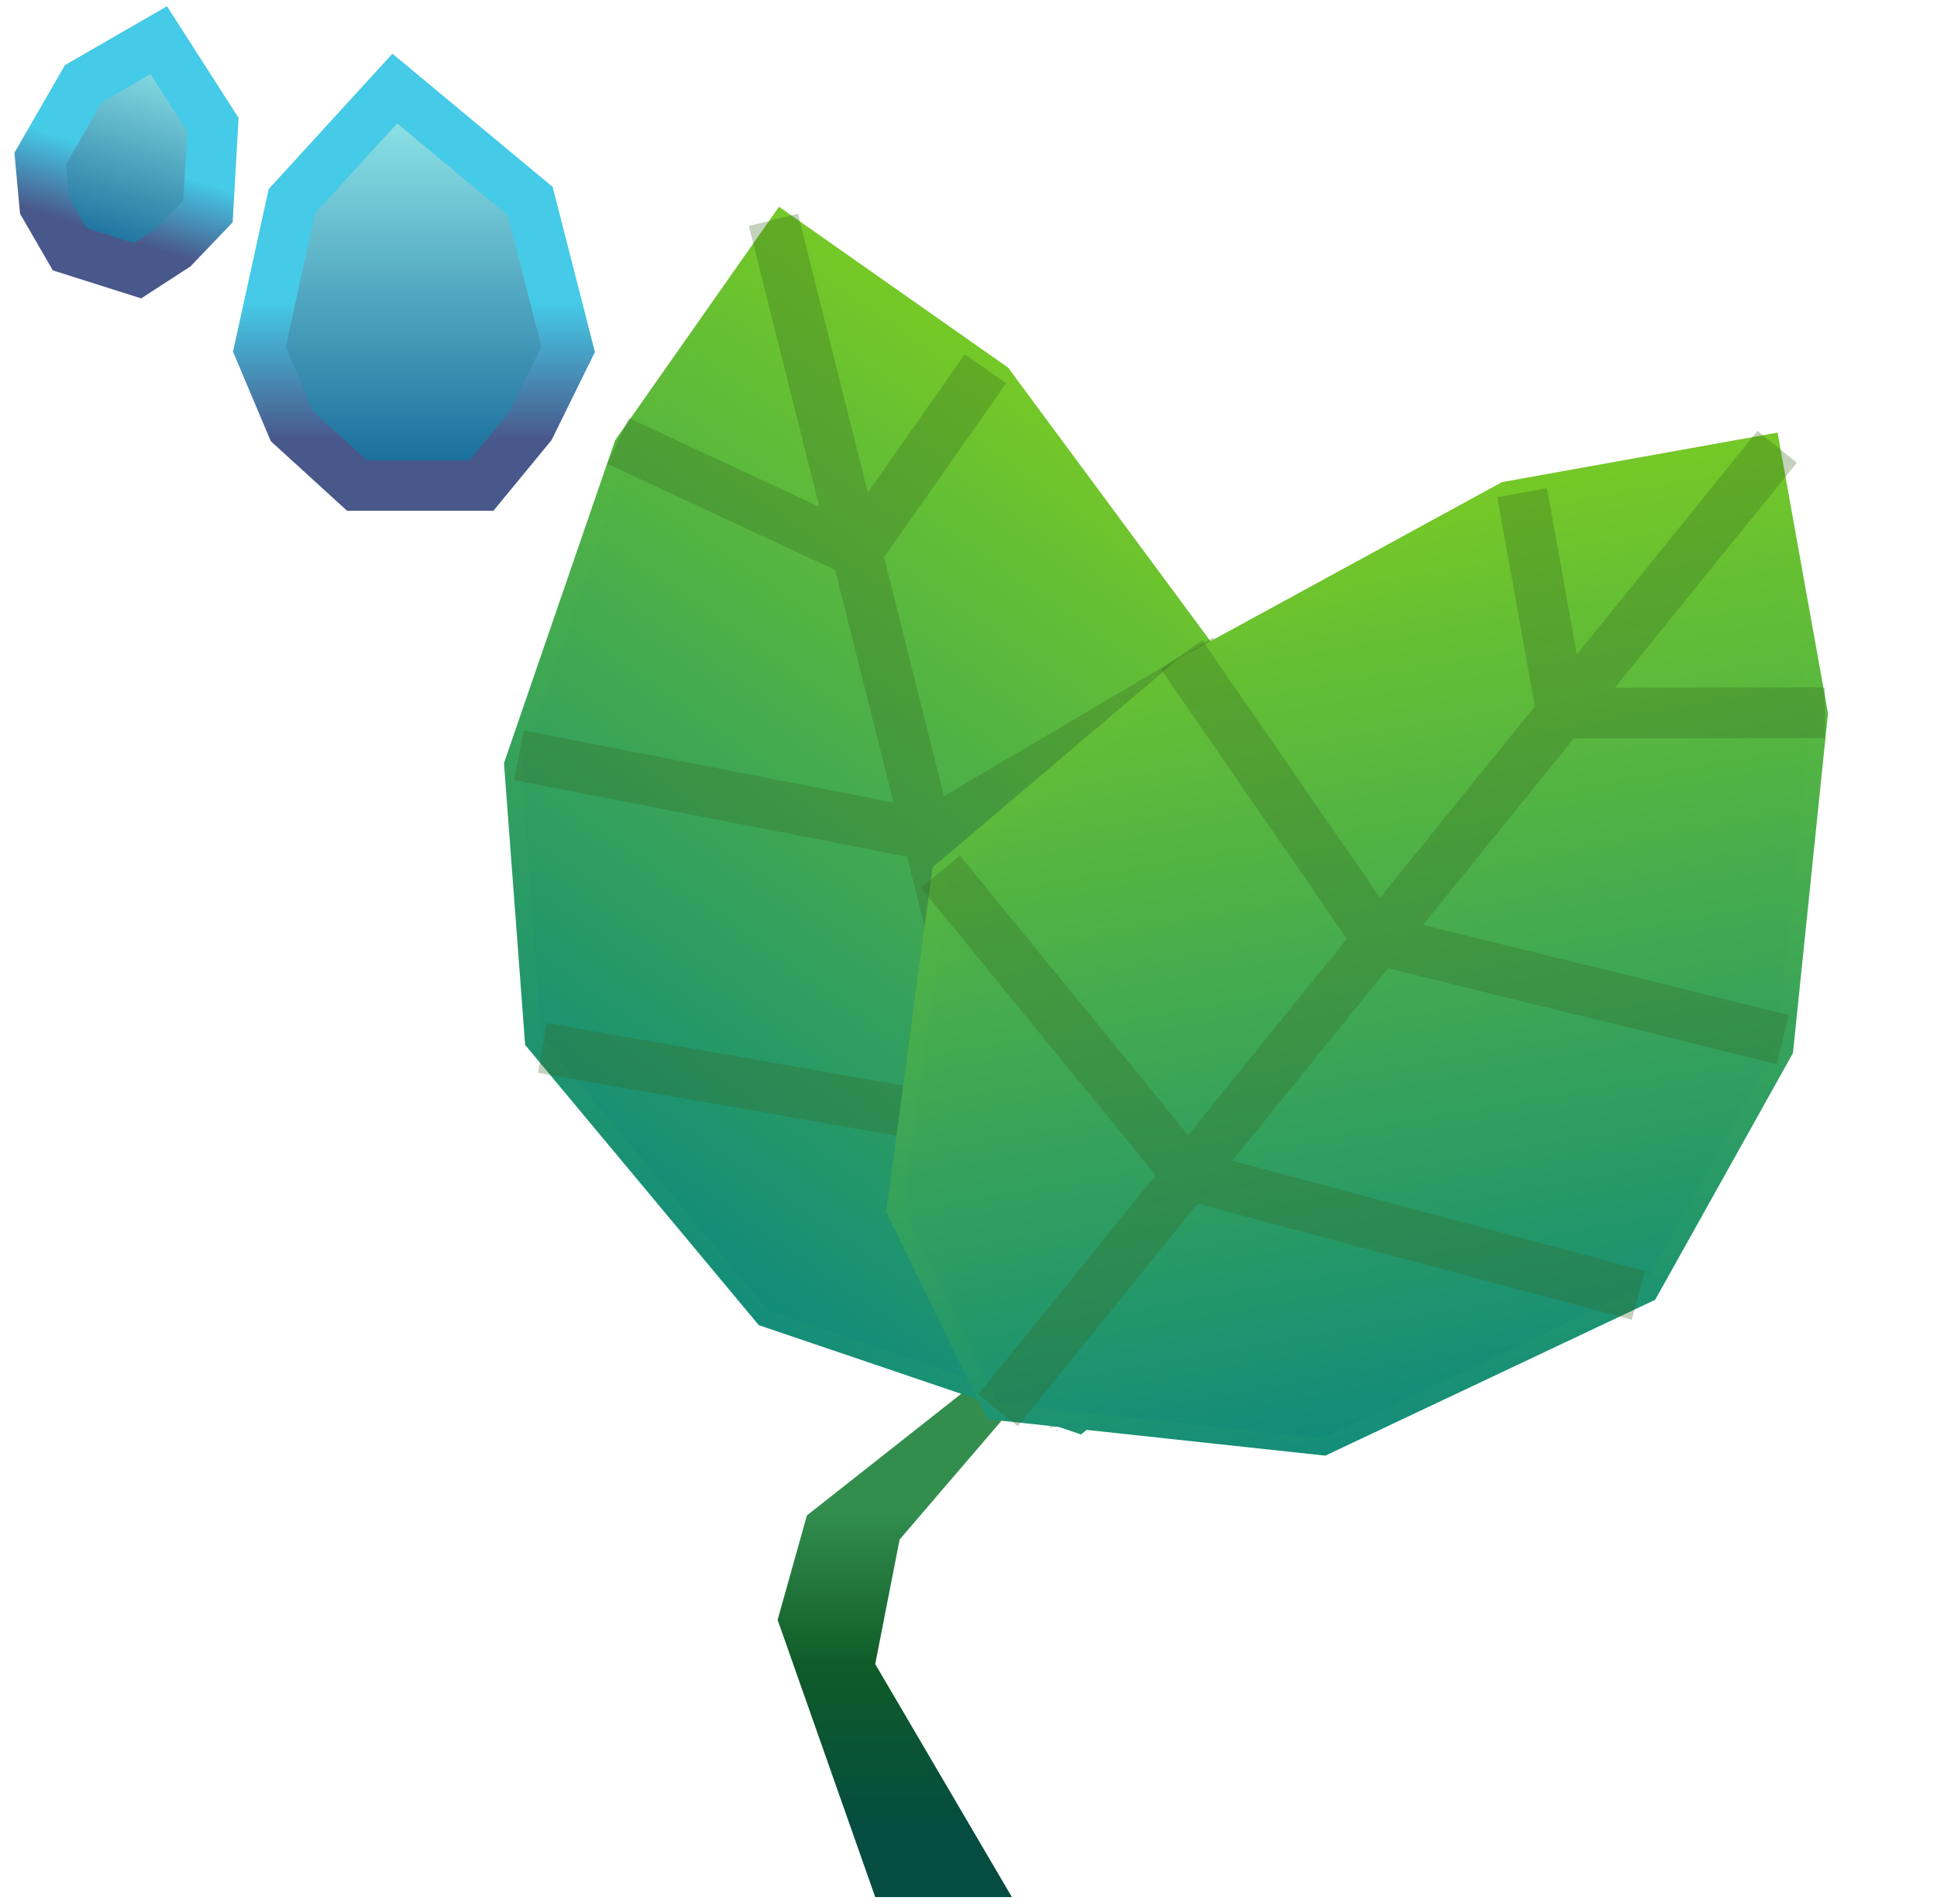 <svg width="115" height="113" viewBox="0 0 115 113" fill="none" xmlns="http://www.w3.org/2000/svg">
<path d="M47.906 89.956L61.524 79.225H63.842L53.411 91.386L51.962 98.779L60.075 112.61H51.962L46.167 96.156L47.906 89.956Z" fill="url(#paint0_linear_2014_1106)"/>
<path d="M80.365 56.832L74.358 76.21L64.077 84.588L45.343 78.234L31.665 61.831L30.427 45.366L36.97 26.364L46.373 12.971L59.499 22.186L72.425 39.66L80.365 56.832Z" fill="url(#paint1_linear_2014_1106)" stroke="url(#paint2_linear_2014_1106)"/>
<path d="M63.809 84.4L59.442 66.982M45.918 13.051L50.864 32.777M50.864 32.777L36.702 26.176M50.864 32.777L58.508 21.89M50.864 32.777L55.074 49.565M55.074 49.565L72.802 39.124M55.074 49.565L59.442 66.982M55.074 49.565L42.939 47.197L30.804 44.83M59.442 66.982L32.201 62.208M59.442 66.982L80.365 56.832" stroke="#386524" stroke-opacity="0.3" stroke-width="3"/>
<path d="M55.836 51.741L53.129 71.847L58.93 83.774L78.598 85.895L97.909 76.773L105.961 62.358L108.024 42.367L105.131 26.26L89.345 29.095L70.265 39.506L55.836 51.741Z" fill="url(#paint3_linear_2014_1106)" stroke="url(#paint4_linear_2014_1106)"/>
<path d="M59.252 83.716L70.544 69.755M105.51 26.524L92.721 42.336M92.721 42.336L108.346 42.309M92.721 42.336L90.37 29.244M92.721 42.336L81.837 55.793M81.837 55.793L70.149 38.861M81.837 55.793L70.544 69.755M81.837 55.793L93.841 58.753L105.845 61.713M70.544 69.755L97.265 76.889M70.544 69.755L55.836 51.741" stroke="#386524" stroke-opacity="0.3" stroke-width="3"/>
<path d="M4.956 4.962L9.425 2.385L12.639 7.399L12.347 12.562L10.337 14.657L8.16 16.069L4.143 14.795L2.653 12.22L2.393 9.405L4.956 4.962Z" fill="url(#paint5_linear_2014_1106)" stroke="url(#paint6_linear_2014_1106)" stroke-width="3"/>
<path d="M17.331 11.938L23.44 5.255L31.479 11.938L33.73 20.731L31.479 25.303L28.585 28.82H21.189L17.331 25.303L15.401 20.731L17.331 11.938Z" fill="url(#paint7_linear_2014_1106)" stroke="url(#paint8_linear_2014_1106)" stroke-width="3"/>
<defs>
<linearGradient id="paint0_linear_2014_1106" x1="55.005" y1="79.225" x2="55.005" y2="112.61" gradientUnits="userSpaceOnUse">
<stop offset="0.31" stop-color="#338E4E"/>
<stop offset="0.59" stop-color="#0F5B28"/>
<stop offset="0.87" stop-color="#054D40"/>
</linearGradient>
<linearGradient id="paint1_linear_2014_1106" x1="70.616" y1="29.991" x2="39.584" y2="74.19" gradientUnits="userSpaceOnUse">
<stop stop-color="#74C827"/>
<stop offset="1" stop-color="#108B7A"/>
</linearGradient>
<linearGradient id="paint2_linear_2014_1106" x1="70.616" y1="29.991" x2="39.584" y2="74.19" gradientUnits="userSpaceOnUse">
<stop stop-color="#74C827"/>
<stop offset="1" stop-color="#148E78"/>
</linearGradient>
<linearGradient id="paint3_linear_2014_1106" x1="75.976" y1="31.497" x2="85.524" y2="84.651" gradientUnits="userSpaceOnUse">
<stop stop-color="#74C827"/>
<stop offset="1" stop-color="#108B7A"/>
</linearGradient>
<linearGradient id="paint4_linear_2014_1106" x1="75.976" y1="31.497" x2="85.524" y2="84.651" gradientUnits="userSpaceOnUse">
<stop stop-color="#74C827"/>
<stop offset="1" stop-color="#148E78"/>
</linearGradient>
<linearGradient id="paint5_linear_2014_1106" x1="10.036" y1="2.579" x2="5.977" y2="15.377" gradientUnits="userSpaceOnUse">
<stop stop-color="#96ECEC"/>
<stop offset="1" stop-color="#136898"/>
</linearGradient>
<linearGradient id="paint6_linear_2014_1106" x1="10.036" y1="2.579" x2="5.977" y2="15.377" gradientUnits="userSpaceOnUse">
<stop offset="0.54" stop-color="#45CAE7"/>
<stop offset="0.885" stop-color="#49588B"/>
</linearGradient>
<linearGradient id="paint7_linear_2014_1106" x1="24.566" y1="5.255" x2="24.566" y2="28.82" gradientUnits="userSpaceOnUse">
<stop stop-color="#96ECEC"/>
<stop offset="1" stop-color="#136898"/>
</linearGradient>
<linearGradient id="paint8_linear_2014_1106" x1="24.566" y1="5.255" x2="24.566" y2="28.82" gradientUnits="userSpaceOnUse">
<stop offset="0.54" stop-color="#45CAE7"/>
<stop offset="0.885" stop-color="#49588B"/>
</linearGradient>
</defs>
</svg>
